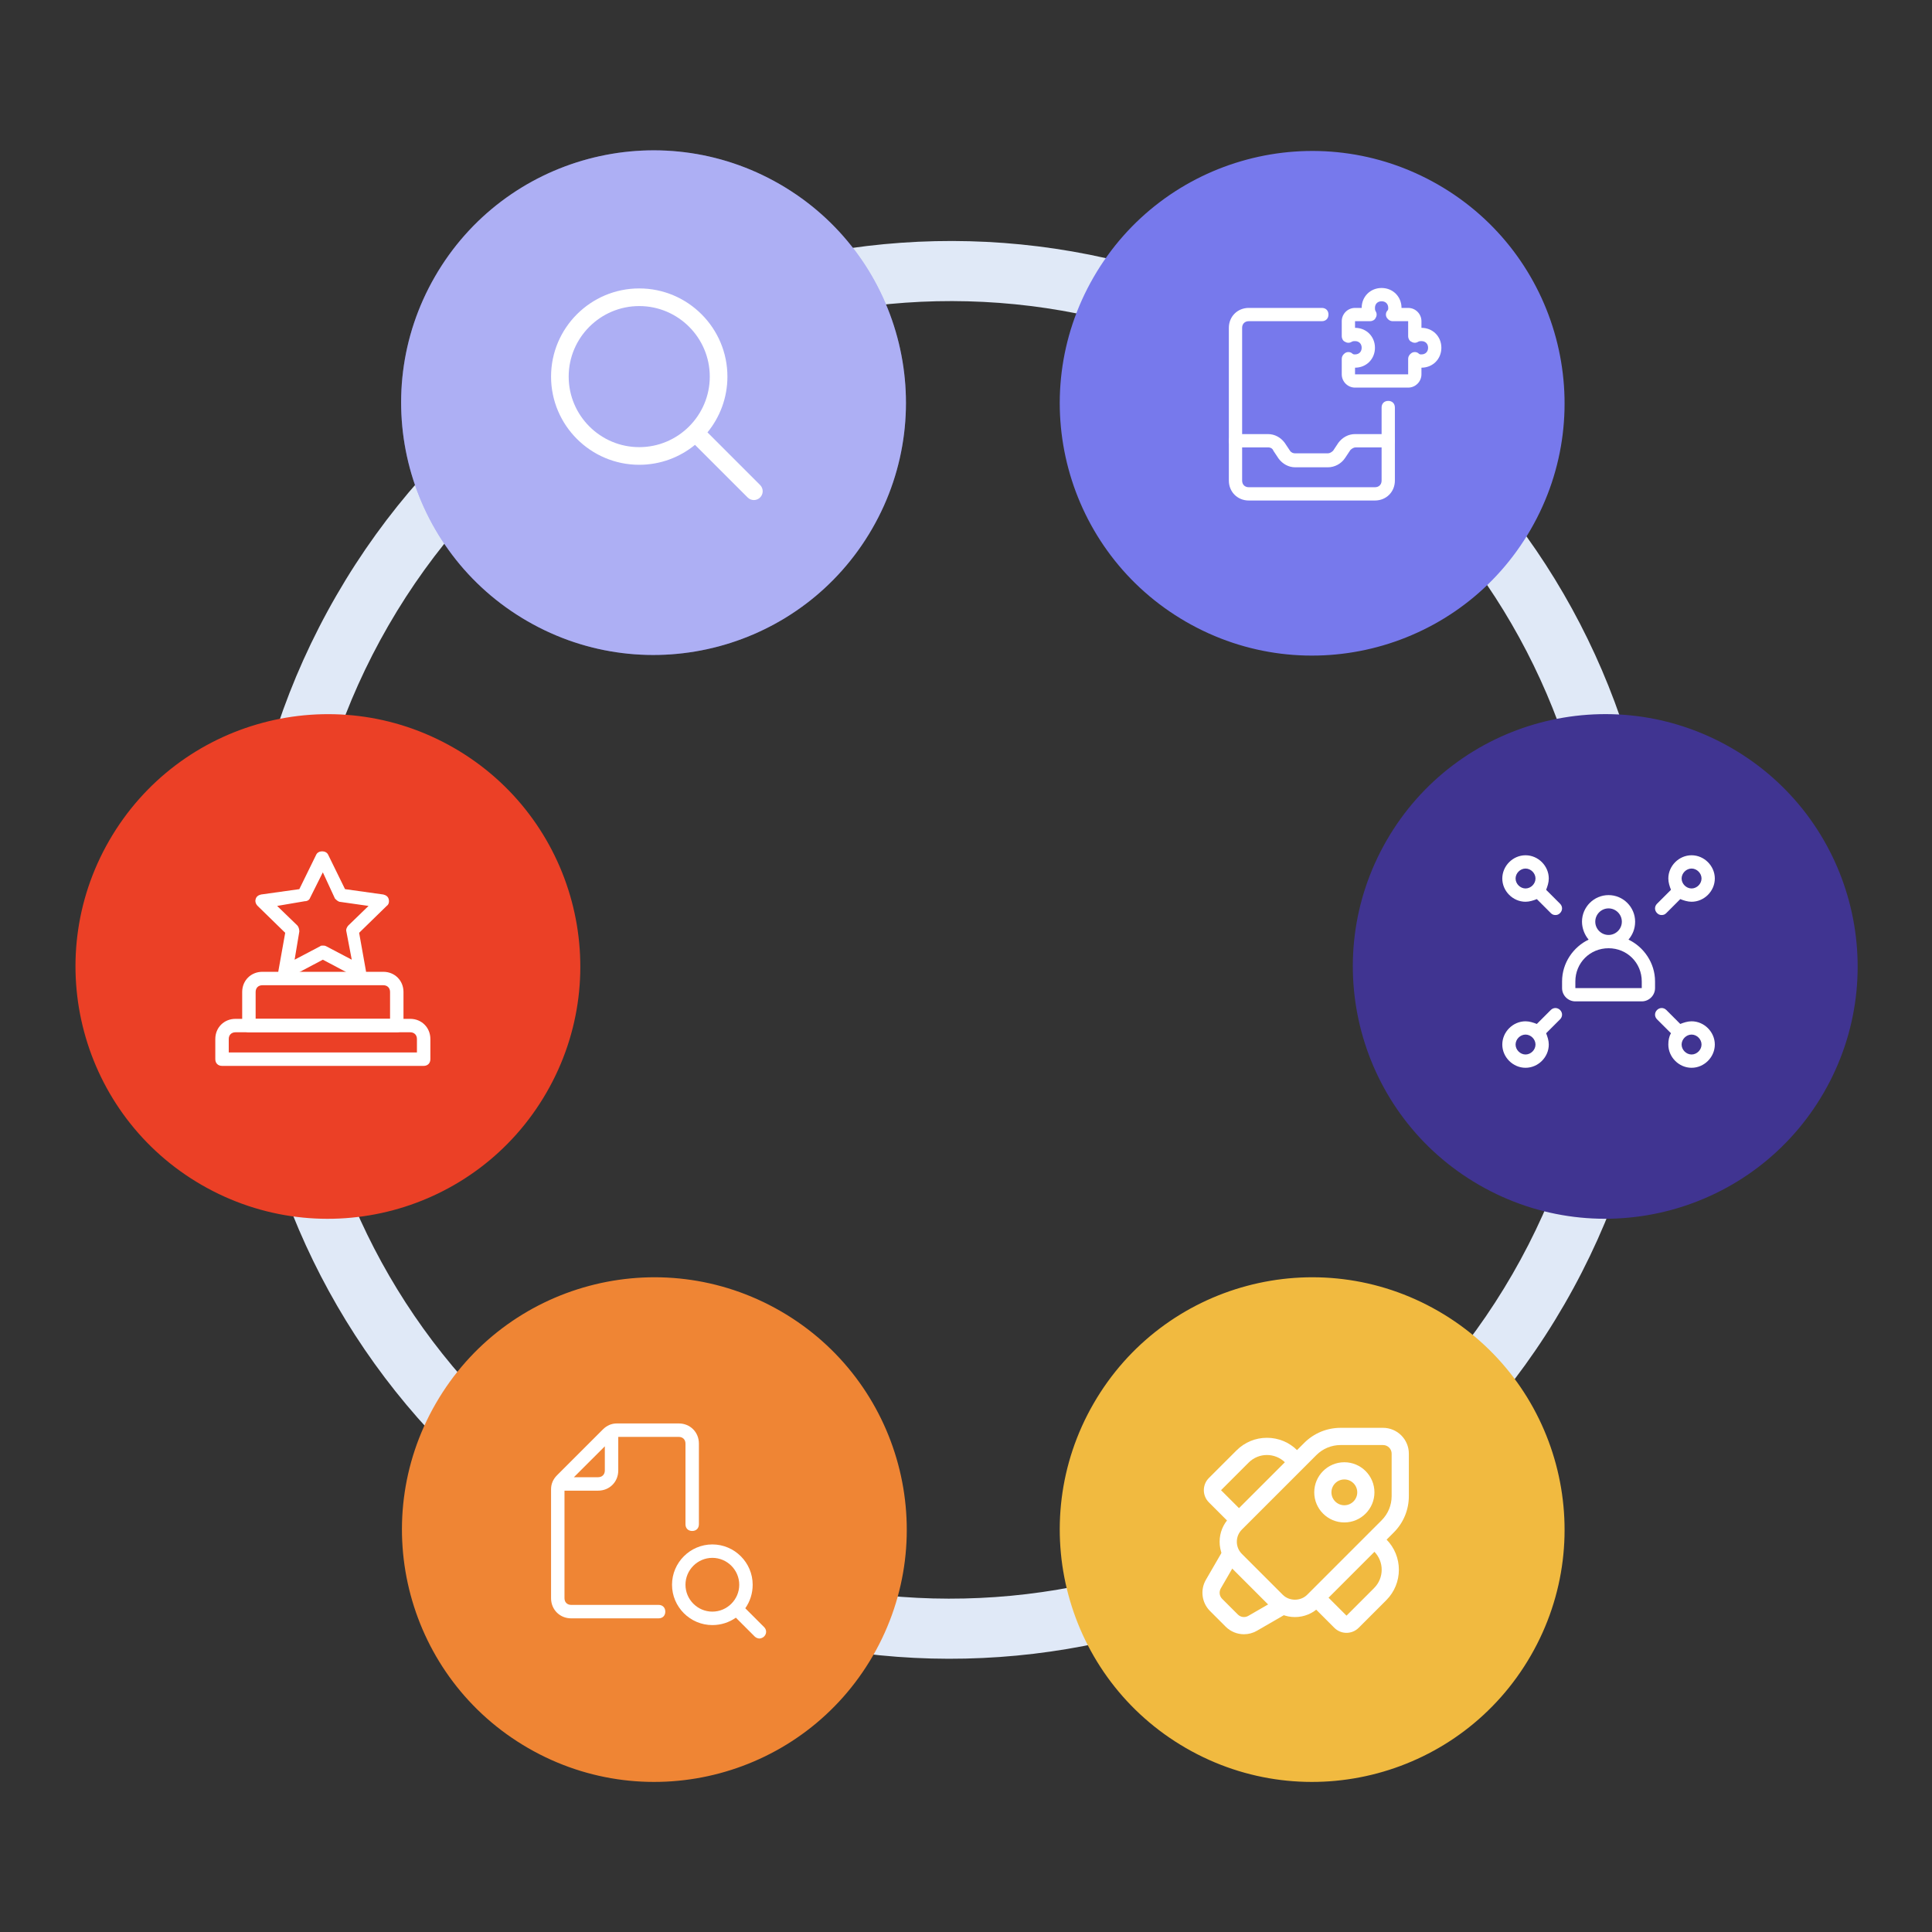 <svg xmlns="http://www.w3.org/2000/svg" xmlns:xlink="http://www.w3.org/1999/xlink" width="600" zoomAndPan="magnify" viewBox="0 0 450 450" height="600" preserveAspectRatio="xMidYMid meet" version="1.2"><rect x="0" y="0" width="450" height="450" fill="#333333" stroke="none"/><defs><clipPath id="c8c3d45722"><path d="M 349.914 234 L 364 234 L 364 248.707 L 349.914 248.707 Z M 349.914 234 "/></clipPath><clipPath id="f7af7b2bfd"><path d="M 385 234 L 399.414 234 L 399.414 248.707 L 385 248.707 Z M 385 234 "/></clipPath><clipPath id="3bc3ce3f85"><path d="M 349.914 199.207 L 364 199.207 L 364 214 L 349.914 214 Z M 349.914 199.207 "/></clipPath><clipPath id="fa31e51b43"><path d="M 385 199.207 L 399.414 199.207 L 399.414 214 L 385 214 Z M 385 199.207 "/></clipPath><clipPath id="dd71e1fbc2"><path d="M 59 198.016 L 91 198.016 L 91 228 L 59 228 Z M 59 198.016 "/></clipPath><clipPath id="1e9185473f"><path d="M 50.07 237 L 100.32 237 L 100.32 248.266 L 50.07 248.266 Z M 50.07 237 "/></clipPath><clipPath id="f7a7be5a29"><path d="M 128.352 67.078 L 177.852 67.078 L 177.852 116.578 L 128.352 116.578 Z M 128.352 67.078 "/></clipPath><clipPath id="3f7fb0b4c7"><path d="M 312 67.078 L 335.723 67.078 L 335.723 91 L 312 91 Z M 312 67.078 "/></clipPath><clipPath id="09b2d2ce74"><path d="M 286.223 101 L 325 101 L 325 109 L 286.223 109 Z M 286.223 101 "/></clipPath><clipPath id="8363d6bf7a"><path d="M 286.223 71 L 325 71 L 325 116.578 L 286.223 116.578 Z M 286.223 71 "/></clipPath><clipPath id="2a7f3ab982"><path d="M 156 359 L 178.602 359 L 178.602 381.719 L 156 381.719 Z M 156 359 "/></clipPath><clipPath id="caa4b0a18d"><path d="M 128.352 331.469 L 163 331.469 L 163 377 L 128.352 377 Z M 128.352 331.469 "/></clipPath><clipPath id="4e8e7f1514"><path d="M 284 332.27 L 328.219 332.27 L 328.219 377 L 284 377 Z M 284 332.27 "/></clipPath></defs><g id="23afd371d4"><path style=" stroke:none;fill-rule:evenodd;fill:#e1eaf9;fill-opacity:0.988;" d="M 296.941 90.398 C 224.648 48.676 132.211 73.434 90.473 145.699 C 48.738 217.965 73.504 310.371 145.797 352.094 C 218.09 393.812 310.527 369.055 352.266 296.789 C 394 224.523 369.234 132.121 296.941 90.398 Z M 78.348 138.703 C 123.953 59.742 224.953 32.691 303.941 78.277 C 382.93 123.863 409.992 224.828 364.387 303.789 C 318.785 382.746 217.781 409.801 138.793 364.215 C 59.809 318.625 32.746 217.66 78.348 138.703 Z M 78.348 138.703 "/><path style=" stroke:none;fill-rule:nonzero;fill:#7779ec;fill-opacity:1;" d="M 122.832 144.676 C 150.945 160.902 186.898 151.273 203.129 123.168 C 219.363 95.062 209.73 59.125 181.613 42.898 C 153.5 26.672 117.547 36.301 101.316 64.406 C 85.082 92.512 94.715 128.449 122.832 144.676 Z M 122.832 144.676 "/><path style=" stroke:none;fill-rule:nonzero;fill:#ffffff;fill-opacity:0.4;" d="M 122.832 144.676 C 150.945 160.902 186.898 151.273 203.129 123.168 C 219.363 95.062 209.73 59.125 181.613 42.898 C 153.5 26.672 117.547 36.301 101.316 64.406 C 85.082 92.512 94.715 128.449 122.832 144.676 Z M 122.832 144.676 "/><path style=" stroke:none;fill-rule:nonzero;fill:#403491;fill-opacity:1;" d="M 344.5 275.992 C 372.617 292.219 408.566 282.59 424.801 254.484 C 441.031 226.379 431.398 190.441 403.285 174.215 C 375.168 157.988 339.215 167.617 322.984 195.723 C 306.754 223.828 316.383 259.766 344.5 275.992 Z M 344.5 275.992 "/><path style=" stroke:none;fill-rule:nonzero;fill:#7779ec;fill-opacity:1;" d="M 276.238 144.82 C 304.352 161.047 340.305 151.418 356.535 123.312 C 372.77 95.207 363.137 59.27 335.02 43.043 C 306.902 26.816 270.953 36.445 254.723 64.551 C 238.488 92.656 248.121 128.594 276.238 144.82 Z M 276.238 144.82 "/><path style=" stroke:none;fill-rule:nonzero;fill:#f1ba40;fill-opacity:1;" d="M 276.238 407.164 C 304.352 423.391 340.305 413.758 356.535 385.652 C 372.77 357.551 363.137 321.609 335.02 305.383 C 306.902 289.156 270.953 298.789 254.723 326.895 C 238.488 354.996 248.121 390.938 276.238 407.164 Z M 276.238 407.164 "/><path style=" stroke:none;fill-rule:nonzero;fill:#eb4026;fill-opacity:1;" d="M 46.984 276.004 C 75.098 292.23 111.051 282.598 127.281 254.492 C 143.516 226.387 133.883 190.449 105.766 174.223 C 77.648 157.996 41.699 167.629 25.465 195.734 C 9.234 223.84 18.867 259.777 46.984 276.004 Z M 46.984 276.004 "/><path style=" stroke:none;fill-rule:nonzero;fill:#ef8534;fill-opacity:1;" d="M 123.023 407.164 C 151.137 423.391 187.09 413.758 203.32 385.652 C 219.555 357.551 209.922 321.609 181.805 305.383 C 153.688 289.156 117.738 298.789 101.504 326.895 C 85.273 354.996 94.906 390.938 123.023 407.164 Z M 123.023 407.164 "/><path style=" stroke:none;fill-rule:nonzero;fill:#ffffff;fill-opacity:1;" d="M 363.836 228.598 L 363.836 230.145 C 363.836 231.848 365.227 233.238 366.93 233.238 L 382.398 233.238 C 384.098 233.238 385.492 231.848 385.492 230.145 L 385.492 228.598 C 385.492 224.27 382.859 220.555 379.305 218.855 C 380.23 217.77 380.852 216.379 380.852 214.676 C 380.852 211.273 378.066 208.488 374.664 208.488 C 371.258 208.488 368.477 211.273 368.477 214.676 C 368.477 216.223 369.094 217.77 370.023 218.855 C 366.465 220.555 363.836 224.27 363.836 228.598 Z M 371.57 214.676 C 371.57 212.977 372.961 211.582 374.664 211.582 C 376.363 211.582 377.758 212.977 377.758 214.676 C 377.758 216.379 376.363 217.77 374.664 217.77 C 372.961 217.77 371.57 216.379 371.57 214.676 Z M 374.664 220.863 C 378.992 220.863 382.398 224.27 382.398 228.598 L 382.398 230.145 L 366.93 230.145 L 366.93 228.598 C 366.93 224.27 370.332 220.863 374.664 220.863 Z M 374.664 220.863 "/><g clip-rule="nonzero" clip-path="url(#c8c3d45722)"><path style=" stroke:none;fill-rule:nonzero;fill:#ffffff;fill-opacity:1;" d="M 355.328 248.707 C 358.266 248.707 360.742 246.234 360.742 243.293 C 360.742 242.367 360.434 241.438 360.121 240.664 L 363.371 237.418 C 363.988 236.797 363.988 235.871 363.371 235.25 C 362.75 234.633 361.824 234.633 361.203 235.25 L 357.957 238.5 C 357.184 238.191 356.254 237.879 355.328 237.879 C 352.387 237.879 349.914 240.355 349.914 243.293 C 349.914 246.234 352.387 248.707 355.328 248.707 Z M 355.328 240.973 C 356.566 240.973 357.648 242.059 357.648 243.293 C 357.648 244.531 356.566 245.613 355.328 245.613 C 354.09 245.613 353.008 244.531 353.008 243.293 C 353.008 242.059 354.09 240.973 355.328 240.973 Z M 355.328 240.973 "/></g><g clip-rule="nonzero" clip-path="url(#f7af7b2bfd)"><path style=" stroke:none;fill-rule:nonzero;fill:#ffffff;fill-opacity:1;" d="M 394 237.879 C 393.07 237.879 392.141 238.191 391.367 238.5 L 388.121 235.25 C 387.5 234.633 386.574 234.633 385.953 235.25 C 385.336 235.871 385.336 236.797 385.953 237.418 L 389.203 240.664 C 388.738 241.438 388.586 242.367 388.586 243.293 C 388.586 246.234 391.059 248.707 394 248.707 C 396.938 248.707 399.414 246.234 399.414 243.293 C 399.414 240.355 396.938 237.879 394 237.879 Z M 394 245.613 C 392.762 245.613 391.68 244.531 391.68 243.293 C 391.68 242.059 392.762 240.973 394 240.973 C 395.234 240.973 396.32 242.059 396.32 243.293 C 396.32 244.531 395.234 245.613 394 245.613 Z M 394 245.613 "/></g><g clip-rule="nonzero" clip-path="url(#3bc3ce3f85)"><path style=" stroke:none;fill-rule:nonzero;fill:#ffffff;fill-opacity:1;" d="M 355.328 199.207 C 352.387 199.207 349.914 201.684 349.914 204.621 C 349.914 207.562 352.387 210.035 355.328 210.035 C 356.254 210.035 357.184 209.727 357.957 209.418 L 361.203 212.668 C 361.516 212.977 361.824 213.129 362.289 213.129 C 362.75 213.129 363.062 212.977 363.371 212.668 C 363.988 212.047 363.988 211.121 363.371 210.5 L 360.121 207.254 C 360.434 206.48 360.742 205.551 360.742 204.621 C 360.742 201.684 358.266 199.207 355.328 199.207 Z M 353.008 204.621 C 353.008 203.387 354.09 202.301 355.328 202.301 C 356.566 202.301 357.648 203.387 357.648 204.621 C 357.648 205.859 356.566 206.941 355.328 206.941 C 354.09 206.941 353.008 205.859 353.008 204.621 Z M 353.008 204.621 "/></g><g clip-rule="nonzero" clip-path="url(#fa31e51b43)"><path style=" stroke:none;fill-rule:nonzero;fill:#ffffff;fill-opacity:1;" d="M 394 199.207 C 391.059 199.207 388.586 201.684 388.586 204.621 C 388.586 205.551 388.895 206.48 389.203 207.254 L 385.953 210.5 C 385.336 211.121 385.336 212.047 385.953 212.668 C 386.266 212.977 386.574 213.129 387.039 213.129 C 387.5 213.129 387.812 212.977 388.121 212.668 L 391.367 209.418 C 392.141 209.727 393.07 210.035 394 210.035 C 396.938 210.035 399.414 207.562 399.414 204.621 C 399.414 201.684 396.938 199.207 394 199.207 Z M 394 206.941 C 392.762 206.941 391.68 205.859 391.68 204.621 C 391.68 203.387 392.762 202.301 394 202.301 C 395.234 202.301 396.32 203.387 396.32 204.621 C 396.32 205.859 395.234 206.941 394 206.941 Z M 394 206.941 "/></g><g clip-rule="nonzero" clip-path="url(#dd71e1fbc2)"><path style=" stroke:none;fill-rule:nonzero;fill:#ffffff;fill-opacity:1;" d="M 83.965 227.914 C 83.648 227.914 83.492 227.914 83.18 227.758 L 75.195 223.531 L 67.215 227.758 C 66.742 228.074 66.117 227.914 65.492 227.602 C 65.023 227.289 64.707 226.664 64.863 226.039 L 66.43 217.27 L 60.012 211.008 C 59.543 210.539 59.387 209.914 59.543 209.445 C 59.699 208.816 60.168 208.504 60.797 208.348 L 69.719 207.098 L 73.633 199.113 C 74.102 198.016 75.98 198.016 76.449 199.113 L 80.363 207.098 L 89.285 208.348 C 89.91 208.504 90.383 208.816 90.539 209.445 C 90.695 210.07 90.539 210.695 90.066 211.008 L 83.648 217.27 L 85.215 226.039 C 85.371 226.664 85.059 227.289 84.59 227.602 C 84.59 227.758 84.277 227.914 83.965 227.914 Z M 75.195 220.246 C 75.512 220.246 75.668 220.246 75.98 220.402 L 81.93 223.531 L 80.676 216.957 C 80.52 216.488 80.832 215.863 81.145 215.551 L 85.84 211.008 L 79.266 210.07 C 78.797 210.07 78.328 209.602 78.016 209.289 L 75.195 203.184 L 72.223 209.133 C 72.066 209.602 71.598 209.914 70.969 209.914 L 64.551 211.008 L 69.25 215.551 C 69.562 215.863 69.719 216.488 69.719 216.957 L 68.621 223.531 L 74.57 220.402 C 74.727 220.246 74.883 220.246 75.195 220.246 Z M 75.195 220.246 "/></g><g clip-rule="nonzero" clip-path="url(#1e9185473f)"><path style=" stroke:none;fill-rule:nonzero;fill:#ffffff;fill-opacity:1;" d="M 98.68 248.266 L 51.715 248.266 C 50.777 248.266 50.148 247.641 50.148 246.699 L 50.148 242.004 C 50.148 239.344 52.184 237.309 54.848 237.309 L 95.547 237.309 C 98.207 237.309 100.242 239.344 100.242 242.004 L 100.242 246.699 C 100.242 247.641 99.617 248.266 98.68 248.266 Z M 53.281 245.137 L 97.113 245.137 L 97.113 242.004 C 97.113 241.066 96.488 240.438 95.547 240.438 L 54.848 240.438 C 53.906 240.438 53.281 241.066 53.281 242.004 Z M 53.281 245.137 "/></g><path style=" stroke:none;fill-rule:nonzero;fill:#ffffff;fill-opacity:1;" d="M 92.418 240.438 L 57.977 240.438 C 57.039 240.438 56.41 239.812 56.41 238.875 L 56.41 231.047 C 56.41 228.387 58.445 226.352 61.109 226.352 L 89.285 226.352 C 91.945 226.352 93.98 228.387 93.98 231.047 L 93.98 238.875 C 93.98 239.812 93.355 240.438 92.418 240.438 Z M 59.543 237.309 L 90.852 237.309 L 90.852 231.047 C 90.852 230.109 90.227 229.48 89.285 229.48 L 61.109 229.48 C 60.168 229.48 59.543 230.109 59.543 231.047 Z M 59.543 237.309 "/><g clip-rule="nonzero" clip-path="url(#f7a7be5a29)"><path style=" stroke:none;fill-rule:nonzero;fill:#ffffff;fill-opacity:1;" d="M 177.043 112.969 L 164.785 100.707 C 167.684 97.164 169.43 92.641 169.43 87.719 C 169.43 76.395 160.215 67.18 148.891 67.18 C 137.566 67.18 128.352 76.395 128.352 87.719 C 128.352 99.043 137.566 108.258 148.891 108.258 C 153.812 108.258 158.336 106.512 161.879 103.613 L 174.141 115.871 C 174.539 116.273 175.066 116.473 175.59 116.473 C 176.117 116.473 176.645 116.273 177.043 115.871 C 177.848 115.07 177.848 113.77 177.043 112.969 Z M 132.457 87.719 C 132.457 78.66 139.832 71.289 148.891 71.289 C 157.949 71.289 165.32 78.66 165.32 87.719 C 165.32 96.777 157.949 104.148 148.891 104.148 C 139.832 104.148 132.457 96.777 132.457 87.719 Z M 132.457 87.719 "/></g><g clip-rule="nonzero" clip-path="url(#3f7fb0b4c7)"><path style=" stroke:none;fill-rule:nonzero;fill:#ffffff;fill-opacity:1;" d="M 327.988 90.281 L 315.613 90.281 C 313.914 90.281 312.52 88.887 312.52 87.188 L 312.52 83.629 C 312.52 83.008 312.832 82.547 313.293 82.234 C 313.758 81.926 314.379 81.926 314.84 82.234 C 315.152 82.547 315.305 82.547 315.613 82.547 C 316.543 82.547 317.16 81.926 317.16 81 C 317.16 80.07 316.543 79.453 315.613 79.453 C 315.305 79.453 315.152 79.453 314.84 79.605 C 314.379 79.914 313.758 79.914 313.293 79.605 C 312.832 79.453 312.52 78.832 312.52 78.367 L 312.52 74.812 C 312.52 73.109 313.914 71.719 315.613 71.719 L 317.16 71.719 C 317.16 69.086 319.172 67.078 321.801 67.078 C 324.434 67.078 326.441 69.086 326.441 71.719 L 327.988 71.719 C 329.691 71.719 331.082 73.109 331.082 74.812 L 331.082 76.359 C 333.715 76.359 335.723 78.367 335.723 81 C 335.723 83.629 333.715 85.641 331.082 85.641 L 331.082 87.188 C 331.082 88.887 329.691 90.281 327.988 90.281 Z M 315.613 85.641 L 315.613 87.188 L 327.988 87.188 L 327.988 83.629 C 327.988 83.008 328.301 82.547 328.762 82.234 C 329.227 81.926 329.848 81.926 330.309 82.234 C 330.621 82.547 330.773 82.547 331.082 82.547 C 332.012 82.547 332.629 81.926 332.629 81 C 332.629 80.07 332.012 79.453 331.082 79.453 C 330.773 79.453 330.621 79.453 330.309 79.605 C 329.848 79.914 329.227 79.914 328.762 79.605 C 328.301 79.453 327.988 78.832 327.988 78.367 L 327.988 74.812 L 324.434 74.812 C 323.812 74.812 323.348 74.5 323.039 74.039 C 322.73 73.574 322.73 72.953 323.039 72.492 C 323.348 72.18 323.348 72.027 323.348 71.719 C 323.348 70.789 322.73 70.172 321.801 70.172 C 320.875 70.172 320.254 70.789 320.254 71.719 C 320.254 72.027 320.254 72.18 320.41 72.492 C 320.719 72.953 320.719 73.574 320.41 74.039 C 320.254 74.5 319.637 74.812 319.172 74.812 L 315.613 74.812 L 315.613 76.359 C 318.246 76.359 320.254 78.367 320.254 81 C 320.254 83.629 318.246 85.641 315.613 85.641 Z M 315.613 85.641 "/></g><g clip-rule="nonzero" clip-path="url(#09b2d2ce74)"><path style=" stroke:none;fill-rule:nonzero;fill:#ffffff;fill-opacity:1;" d="M 309.273 108.844 L 301.691 108.844 C 300.145 108.844 298.754 108.07 297.824 106.832 L 296.59 104.977 C 296.434 104.512 295.969 104.203 295.352 104.203 L 287.77 104.203 C 286.844 104.203 286.223 103.582 286.223 102.656 C 286.223 101.727 286.844 101.109 287.77 101.109 L 295.352 101.109 C 296.898 101.109 298.289 101.883 299.219 103.117 L 300.457 104.977 C 300.766 105.438 301.23 105.594 301.691 105.594 L 309.273 105.594 C 309.738 105.594 310.199 105.285 310.512 104.977 L 311.746 103.117 C 312.676 101.883 314.066 101.109 315.613 101.109 L 323.348 101.109 C 324.277 101.109 324.895 101.727 324.895 102.656 C 324.895 103.582 324.277 104.203 323.348 104.203 L 315.77 104.203 C 315.305 104.203 314.84 104.512 314.531 104.82 L 313.293 106.676 C 312.367 108.07 310.82 108.844 309.273 108.844 Z M 309.273 108.844 "/></g><g clip-rule="nonzero" clip-path="url(#8363d6bf7a)"><path style=" stroke:none;fill-rule:nonzero;fill:#ffffff;fill-opacity:1;" d="M 320.254 116.578 L 290.863 116.578 C 288.234 116.578 286.223 114.566 286.223 111.938 L 286.223 76.359 C 286.223 73.727 288.234 71.719 290.863 71.719 L 307.879 71.719 C 308.809 71.719 309.426 72.336 309.426 73.266 C 309.426 74.191 308.809 74.812 307.879 74.812 L 290.863 74.812 C 289.938 74.812 289.316 75.43 289.316 76.359 L 289.316 111.938 C 289.316 112.863 289.938 113.484 290.863 113.484 L 320.254 113.484 C 321.184 113.484 321.801 112.863 321.801 111.938 L 321.801 94.922 C 321.801 93.992 322.422 93.375 323.348 93.375 C 324.277 93.375 324.895 93.992 324.895 94.922 L 324.895 111.938 C 324.895 114.566 322.887 116.578 320.254 116.578 Z M 320.254 116.578 "/></g><g clip-rule="nonzero" clip-path="url(#2a7f3ab982)"><path style=" stroke:none;fill-rule:nonzero;fill:#ffffff;fill-opacity:1;" d="M 173.59 374.598 C 174.688 373.031 175.312 371.152 175.312 369.117 C 175.312 363.953 171.086 359.727 165.922 359.727 C 160.754 359.727 156.527 363.953 156.527 369.117 C 156.527 374.285 160.754 378.512 165.922 378.512 C 167.957 378.512 169.836 377.883 171.398 376.789 L 175.781 381.172 C 176.098 381.484 176.566 381.641 176.879 381.641 C 177.191 381.641 177.66 381.484 177.973 381.172 C 178.602 380.547 178.602 379.605 177.973 378.98 Z M 159.66 369.117 C 159.66 365.672 162.477 362.855 165.922 362.855 C 169.363 362.855 172.184 365.672 172.184 369.117 C 172.184 372.562 169.363 375.379 165.922 375.379 C 162.477 375.379 159.66 372.562 159.66 369.117 Z M 159.66 369.117 "/></g><g clip-rule="nonzero" clip-path="url(#caa4b0a18d)"><path style=" stroke:none;fill-rule:nonzero;fill:#ffffff;fill-opacity:1;" d="M 133.047 376.945 L 153.398 376.945 C 154.336 376.945 154.961 376.32 154.961 375.379 C 154.961 374.441 154.336 373.812 153.398 373.812 L 133.047 373.812 C 132.109 373.812 131.48 373.188 131.48 372.25 L 131.48 347.203 L 139.309 347.203 C 141.969 347.203 144.004 345.168 144.004 342.504 L 144.004 334.68 L 158.094 334.68 C 159.031 334.68 159.66 335.305 159.66 336.242 L 159.66 355.027 C 159.66 355.969 160.285 356.594 161.223 356.594 C 162.164 356.594 162.789 355.969 162.789 355.027 L 162.789 336.242 C 162.789 333.582 160.754 331.547 158.094 331.547 L 143.691 331.547 C 142.438 331.547 141.344 332.016 140.406 332.957 L 129.758 343.602 C 128.82 344.539 128.352 345.637 128.352 346.887 L 128.352 372.25 C 128.352 374.91 130.387 376.945 133.047 376.945 Z M 140.875 336.871 L 140.875 342.504 C 140.875 343.445 140.246 344.07 139.309 344.07 L 133.672 344.07 Z M 140.875 336.871 "/></g><g clip-rule="nonzero" clip-path="url(#4e8e7f1514)"><path style=" stroke:none;fill-rule:nonzero;fill:#ffffff;fill-opacity:1;" d="M 301.617 376.645 C 299.48 376.645 297.465 375.809 295.953 374.297 L 286.422 364.766 C 284.91 363.25 284.074 361.238 284.074 359.102 C 284.074 356.961 284.91 354.949 286.422 353.434 L 303.766 336.09 C 306.035 333.82 309.055 332.57 312.266 332.57 L 322.137 332.57 C 325.453 332.57 328.148 335.266 328.148 338.582 L 328.148 348.453 C 328.148 351.668 326.898 354.684 324.625 356.953 L 307.285 374.297 C 305.773 375.809 303.762 376.645 301.617 376.645 Z M 305.871 372.879 L 305.891 372.879 Z M 312.266 336.578 C 310.125 336.578 308.109 337.41 306.598 338.926 L 289.258 356.266 C 288.5 357.023 288.082 358.027 288.082 359.102 C 288.082 360.172 288.5 361.176 289.258 361.934 L 298.785 371.461 C 300.301 372.977 302.938 372.977 304.453 371.461 L 321.793 354.121 C 323.309 352.609 324.141 350.598 324.141 348.453 L 324.141 338.582 C 324.141 337.477 323.242 336.578 322.137 336.578 Z M 312.266 336.578 "/></g><path style=" stroke:none;fill-rule:nonzero;fill:#ffffff;fill-opacity:1;" d="M 289.746 380.648 C 288.188 380.648 286.648 380.043 285.488 378.891 L 281.828 375.227 C 279.906 373.305 279.516 370.32 280.875 367.969 L 284.844 361.117 C 285.395 360.156 286.625 359.828 287.578 360.387 C 288.535 360.941 288.863 362.168 288.309 363.121 L 284.344 369.973 C 283.891 370.758 284.02 371.754 284.66 372.395 L 288.324 376.055 C 288.961 376.695 289.957 376.824 290.742 376.375 L 297.613 372.406 C 298.57 371.852 299.797 372.184 300.348 373.137 C 300.902 374.098 300.574 375.32 299.617 375.875 L 292.746 379.844 C 291.809 380.383 290.773 380.648 289.746 380.648 Z M 289.746 380.648 "/><path style=" stroke:none;fill-rule:nonzero;fill:#ffffff;fill-opacity:1;" d="M 313.625 380.32 C 312.598 380.32 311.574 379.93 310.793 379.148 L 305.195 373.551 L 308.027 370.719 L 313.625 376.316 L 320.066 369.875 C 322.406 367.531 322.406 363.719 320.066 361.375 L 318.719 360.031 L 321.551 357.199 L 322.898 358.543 C 326.801 362.449 326.801 368.801 322.898 372.707 L 316.457 379.148 C 315.676 379.93 314.648 380.32 313.625 380.32 Z M 313.625 380.32 "/><path style=" stroke:none;fill-rule:nonzero;fill:#ffffff;fill-opacity:1;" d="M 287.168 355.523 L 281.57 349.926 C 280.008 348.363 280.008 345.824 281.57 344.262 L 288.012 337.824 C 289.902 335.93 292.418 334.891 295.094 334.891 C 297.77 334.891 300.285 335.93 302.176 337.824 L 303.52 339.168 L 300.688 342 L 299.344 340.656 C 297 338.312 293.188 338.312 290.844 340.656 L 284.402 347.094 L 290 352.691 Z M 287.168 355.523 "/><path style=" stroke:none;fill-rule:nonzero;fill:#ffffff;fill-opacity:1;" d="M 313.125 354.605 C 309.258 354.605 306.113 351.461 306.113 347.594 C 306.113 343.73 309.258 340.586 313.125 340.586 C 316.988 340.586 320.133 343.73 320.133 347.594 C 320.133 351.461 316.988 354.605 313.125 354.605 Z M 313.125 344.59 C 311.465 344.59 310.117 345.938 310.117 347.594 C 310.117 349.254 311.465 350.602 313.125 350.602 C 314.781 350.602 316.129 349.254 316.129 347.594 C 316.129 345.938 314.781 344.59 313.125 344.59 Z M 313.125 344.59 "/></g></svg>